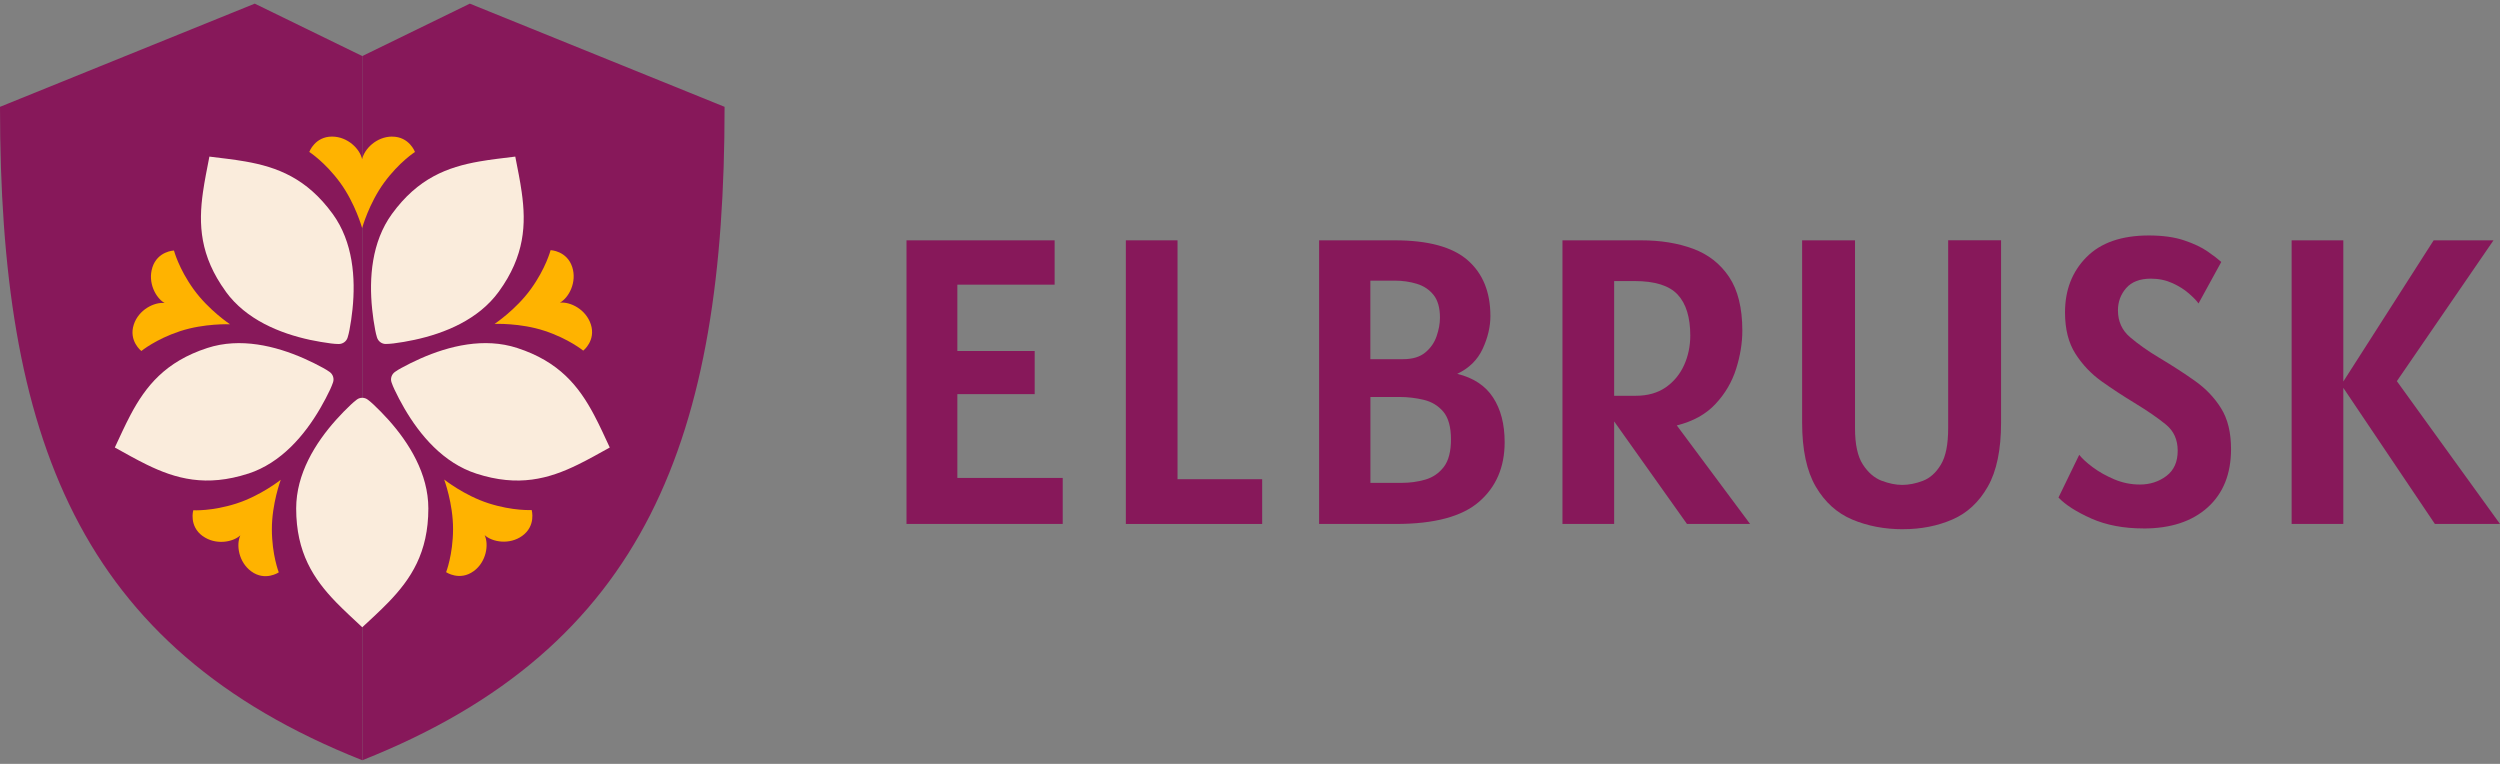 <svg width="180" height="55" viewBox="0 0 180 55" fill="none" xmlns="http://www.w3.org/2000/svg">
<rect x="0" y="0" width="180" height="55" fill="#808080" stroke="none"/>
<path d="M26.085 4.037L18.342 0.262L0 7.692C0 31.415 5.578 46.608 26.082 54.737" fill="#87185A"/>
<path d="M26.085 4.037L33.828 0.262L52.17 7.692C52.17 31.415 46.593 46.608 26.088 54.737" fill="#87185A"/>
<path d="M30.841 36.608C30.841 39.79 29.588 41.689 27.966 43.365C27.372 43.978 26.733 44.561 26.083 45.164C25.437 44.557 24.794 43.974 24.201 43.365C22.578 41.689 21.325 39.79 21.325 36.608C21.325 34.115 22.701 31.9 24.201 30.224C24.554 29.827 24.914 29.464 25.267 29.131C25.403 29.004 25.543 28.881 25.69 28.771C25.923 28.595 26.25 28.598 26.483 28.778C26.626 28.888 26.766 29.004 26.899 29.131C27.249 29.464 27.612 29.827 27.966 30.224C29.465 31.9 30.841 34.115 30.841 36.608Z" fill="#FAECDC"/>
<path d="M37.236 25.054C40.264 26.037 41.68 27.812 42.773 29.875C43.173 30.628 43.53 31.418 43.903 32.221C43.126 32.65 42.373 33.08 41.607 33.453C39.511 34.48 37.319 35.083 34.294 34.1C31.921 33.33 30.239 31.338 29.109 29.392C28.843 28.932 28.606 28.479 28.4 28.042C28.32 27.872 28.25 27.703 28.19 27.529C28.093 27.253 28.2 26.943 28.44 26.776C28.586 26.673 28.743 26.576 28.906 26.49C29.329 26.26 29.789 26.027 30.276 25.813C32.331 24.904 34.863 24.281 37.236 25.054Z" fill="#FAECDC"/>
<path d="M28.221 15.403C30.093 12.828 32.219 12.028 34.518 11.625C35.357 11.478 36.217 11.385 37.1 11.275C37.267 12.145 37.447 12.994 37.563 13.837C37.89 16.146 37.786 18.418 35.917 20.994C34.451 23.01 32.036 23.996 29.84 24.469C29.32 24.582 28.814 24.666 28.337 24.726C28.154 24.749 27.967 24.762 27.784 24.766C27.491 24.772 27.231 24.576 27.144 24.296C27.091 24.122 27.048 23.946 27.015 23.766C26.924 23.293 26.848 22.783 26.795 22.257C26.565 20.021 26.755 17.419 28.221 15.403Z" fill="#FAECDC"/>
<path d="M16.258 20.994C14.386 18.419 14.286 16.149 14.613 13.837C14.732 12.994 14.909 12.145 15.076 11.275C15.955 11.385 16.818 11.478 17.658 11.625C19.957 12.028 22.082 12.828 23.955 15.403C25.421 17.419 25.611 20.021 25.381 22.257C25.328 22.783 25.251 23.293 25.161 23.766C25.128 23.949 25.081 24.129 25.028 24.306C24.941 24.586 24.678 24.772 24.381 24.769C24.202 24.766 24.018 24.752 23.835 24.729C23.355 24.666 22.849 24.582 22.332 24.473C20.137 23.999 17.721 23.013 16.255 20.997L16.258 20.994Z" fill="#FAECDC"/>
<path d="M17.876 34.099C14.847 35.082 12.658 34.479 10.562 33.452C9.796 33.079 9.046 32.649 8.267 32.22C8.643 31.417 9 30.624 9.396 29.874C10.489 27.811 11.905 26.036 14.934 25.053C17.306 24.283 19.838 24.906 21.894 25.812C22.38 26.026 22.837 26.256 23.263 26.489C23.427 26.579 23.586 26.675 23.736 26.782C23.976 26.952 24.073 27.262 23.976 27.538C23.916 27.708 23.846 27.878 23.77 28.045C23.563 28.481 23.327 28.938 23.06 29.394C21.93 31.337 20.248 33.329 17.876 34.102V34.099Z" fill="#FAECDC"/>
<path d="M28.232 9.834C27.105 9.837 26.226 10.73 26.073 11.466C25.919 10.733 25.043 9.841 23.917 9.834C22.674 9.827 22.268 10.94 22.268 10.94C22.268 10.94 23.4 11.663 24.49 13.152C25.579 14.642 26.073 16.421 26.073 16.421C26.073 16.421 26.566 14.642 27.655 13.152C28.745 11.663 29.878 10.943 29.878 10.943C29.878 10.943 29.474 9.834 28.232 9.837V9.834Z" fill="#FFB300"/>
<path d="M10.97 19.263C10.627 20.335 11.204 21.448 11.853 21.818C11.107 21.735 9.987 22.295 9.634 23.364C9.244 24.544 10.177 25.273 10.177 25.273C10.177 25.273 11.214 24.42 12.966 23.844C14.719 23.268 16.561 23.348 16.561 23.348C16.561 23.348 15.022 22.328 13.942 20.832C12.863 19.336 12.526 18.037 12.526 18.037C12.526 18.037 11.344 18.076 10.967 19.263H10.97Z" fill="#FFB300"/>
<path d="M14.598 38.598C15.514 39.258 16.747 39.051 17.303 38.548C16.993 39.231 17.18 40.471 18.089 41.137C19.092 41.873 20.072 41.21 20.072 41.21C20.072 41.21 19.579 39.961 19.575 38.115C19.569 36.273 20.215 34.543 20.215 34.543C20.215 34.543 18.769 35.693 17.013 36.256C15.257 36.819 13.915 36.739 13.915 36.739C13.915 36.739 13.588 37.875 14.598 38.602V38.598Z" fill="#FFB300"/>
<path d="M34.109 41.12C35.019 40.454 35.206 39.214 34.896 38.531C35.452 39.038 36.685 39.241 37.598 38.584C38.608 37.858 38.281 36.722 38.281 36.722C38.281 36.722 36.938 36.802 35.182 36.239C33.426 35.676 31.98 34.526 31.98 34.526C31.98 34.526 32.627 36.255 32.62 38.101C32.614 39.944 32.12 41.197 32.12 41.197C32.12 41.197 33.1 41.856 34.103 41.123L34.109 41.12Z" fill="#FFB300"/>
<path d="M42.535 23.341C42.182 22.272 41.063 21.712 40.316 21.792C40.969 21.419 41.546 20.309 41.203 19.236C40.823 18.053 39.643 18.01 39.643 18.01C39.643 18.01 39.307 19.313 38.227 20.805C37.148 22.302 35.608 23.321 35.608 23.321C35.608 23.321 37.454 23.241 39.203 23.817C40.956 24.394 41.992 25.247 41.992 25.247C41.992 25.247 42.925 24.521 42.535 23.338V23.341Z" fill="#FFB300"/>
<path d="M65.268 37.725V17.304H75.933V20.496H68.93V25.27H74.497V28.376H68.93V34.41H76.516V37.721H65.265L65.268 37.725Z" fill="#87185A"/>
<path d="M81.061 37.725V17.304H84.782V34.503H90.876V37.725H81.061Z" fill="#87185A"/>
<path d="M94.975 37.725V17.304H100.426C102.828 17.304 104.577 17.78 105.67 18.733C106.763 19.686 107.309 21.026 107.309 22.755C107.309 23.528 107.123 24.314 106.753 25.114C106.383 25.913 105.77 26.517 104.92 26.916C106.083 27.2 106.943 27.766 107.499 28.616C108.055 29.465 108.335 30.538 108.335 31.837C108.335 33.633 107.719 35.066 106.489 36.129C105.26 37.195 103.268 37.725 100.512 37.725H94.975ZM100.426 20.206H98.666V25.86H101.039C101.702 25.86 102.228 25.7 102.615 25.384C103.001 25.067 103.274 24.677 103.434 24.211C103.594 23.748 103.677 23.301 103.677 22.872C103.677 22.169 103.524 21.625 103.218 21.239C102.911 20.852 102.508 20.586 102.008 20.433C101.512 20.283 100.982 20.206 100.426 20.206ZM100.749 28.586H98.67V34.766H100.925C101.512 34.766 102.075 34.69 102.618 34.533C103.161 34.376 103.604 34.073 103.951 33.623C104.297 33.173 104.47 32.511 104.47 31.631C104.47 30.751 104.287 30.082 103.921 29.645C103.554 29.212 103.084 28.925 102.515 28.789C101.945 28.652 101.355 28.582 100.749 28.582V28.586Z" fill="#87185A"/>
<path d="M126.004 37.725H121.463L116.219 30.341V37.725H112.497V17.304H118.181C119.567 17.304 120.807 17.507 121.903 17.91C122.996 18.317 123.862 18.993 124.495 19.939C125.128 20.886 125.448 22.175 125.448 23.808C125.448 24.697 125.298 25.614 125.002 26.553C124.705 27.496 124.212 28.339 123.522 29.079C122.832 29.822 121.903 30.338 120.73 30.631L126.004 37.721V37.725ZM116.219 28.496H117.771C118.631 28.496 119.351 28.292 119.934 27.889C120.514 27.483 120.953 26.953 121.253 26.293C121.55 25.634 121.7 24.924 121.7 24.161C121.7 22.841 121.396 21.859 120.79 21.209C120.184 20.559 119.151 20.236 117.685 20.236H116.219V28.499V28.496Z" fill="#87185A"/>
<path d="M137.02 38.105C135.68 38.105 134.464 37.872 133.365 37.409C132.265 36.946 131.389 36.153 130.736 35.037C130.083 33.917 129.753 32.385 129.753 30.429V17.305H133.561V30.842C133.561 31.995 133.748 32.861 134.124 33.441C134.501 34.02 134.951 34.414 135.48 34.614C136.007 34.813 136.5 34.913 136.96 34.913C137.42 34.913 137.933 34.817 138.446 34.62C138.959 34.424 139.392 34.037 139.742 33.454C140.095 32.874 140.268 32.001 140.268 30.838V17.301H144.077V30.425C144.077 32.378 143.76 33.914 143.124 35.033C142.487 36.153 141.638 36.943 140.568 37.406C139.499 37.869 138.316 38.102 137.016 38.102L137.02 38.105Z" fill="#87185A"/>
<path d="M154.335 38.048C152.899 38.048 151.643 37.808 150.57 37.332C149.497 36.852 148.711 36.349 148.211 35.822L149.704 32.747C149.91 33.01 150.233 33.31 150.677 33.64C151.12 33.973 151.639 34.263 152.229 34.513C152.819 34.763 153.432 34.886 154.068 34.886C154.801 34.886 155.438 34.68 155.981 34.27C156.524 33.86 156.794 33.254 156.794 32.454C156.794 31.654 156.514 31.035 155.951 30.572C155.388 30.108 154.625 29.582 153.659 28.995C152.869 28.516 152.093 28.006 151.33 27.466C150.567 26.923 149.937 26.26 149.434 25.474C148.931 24.687 148.681 23.695 148.681 22.492C148.681 20.879 149.197 19.553 150.227 18.514C151.256 17.474 152.752 16.954 154.718 16.954C155.714 16.954 156.561 17.071 157.26 17.307C157.96 17.541 158.526 17.811 158.959 18.114C159.393 18.417 159.719 18.667 159.932 18.86L158.293 21.849C158.157 21.652 157.927 21.416 157.603 21.132C157.28 20.849 156.887 20.599 156.417 20.386C155.947 20.173 155.431 20.063 154.865 20.063C154.075 20.063 153.482 20.289 153.085 20.742C152.689 21.196 152.492 21.732 152.492 22.345C152.492 23.135 152.782 23.781 153.365 24.278C153.945 24.774 154.651 25.274 155.481 25.77C156.397 26.317 157.247 26.866 158.03 27.42C158.81 27.973 159.443 28.629 159.919 29.399C160.399 30.165 160.635 31.145 160.635 32.337C160.635 34.123 160.072 35.523 158.95 36.535C157.827 37.545 156.287 38.051 154.335 38.051V38.048Z" fill="#87185A"/>
<path d="M164.997 37.725V17.304H168.719V27.469L175.223 17.304H179.531L172.574 27.443L180 37.725H175.312L168.719 27.926V37.725H164.997Z" fill="#87185A"/>
</svg>
